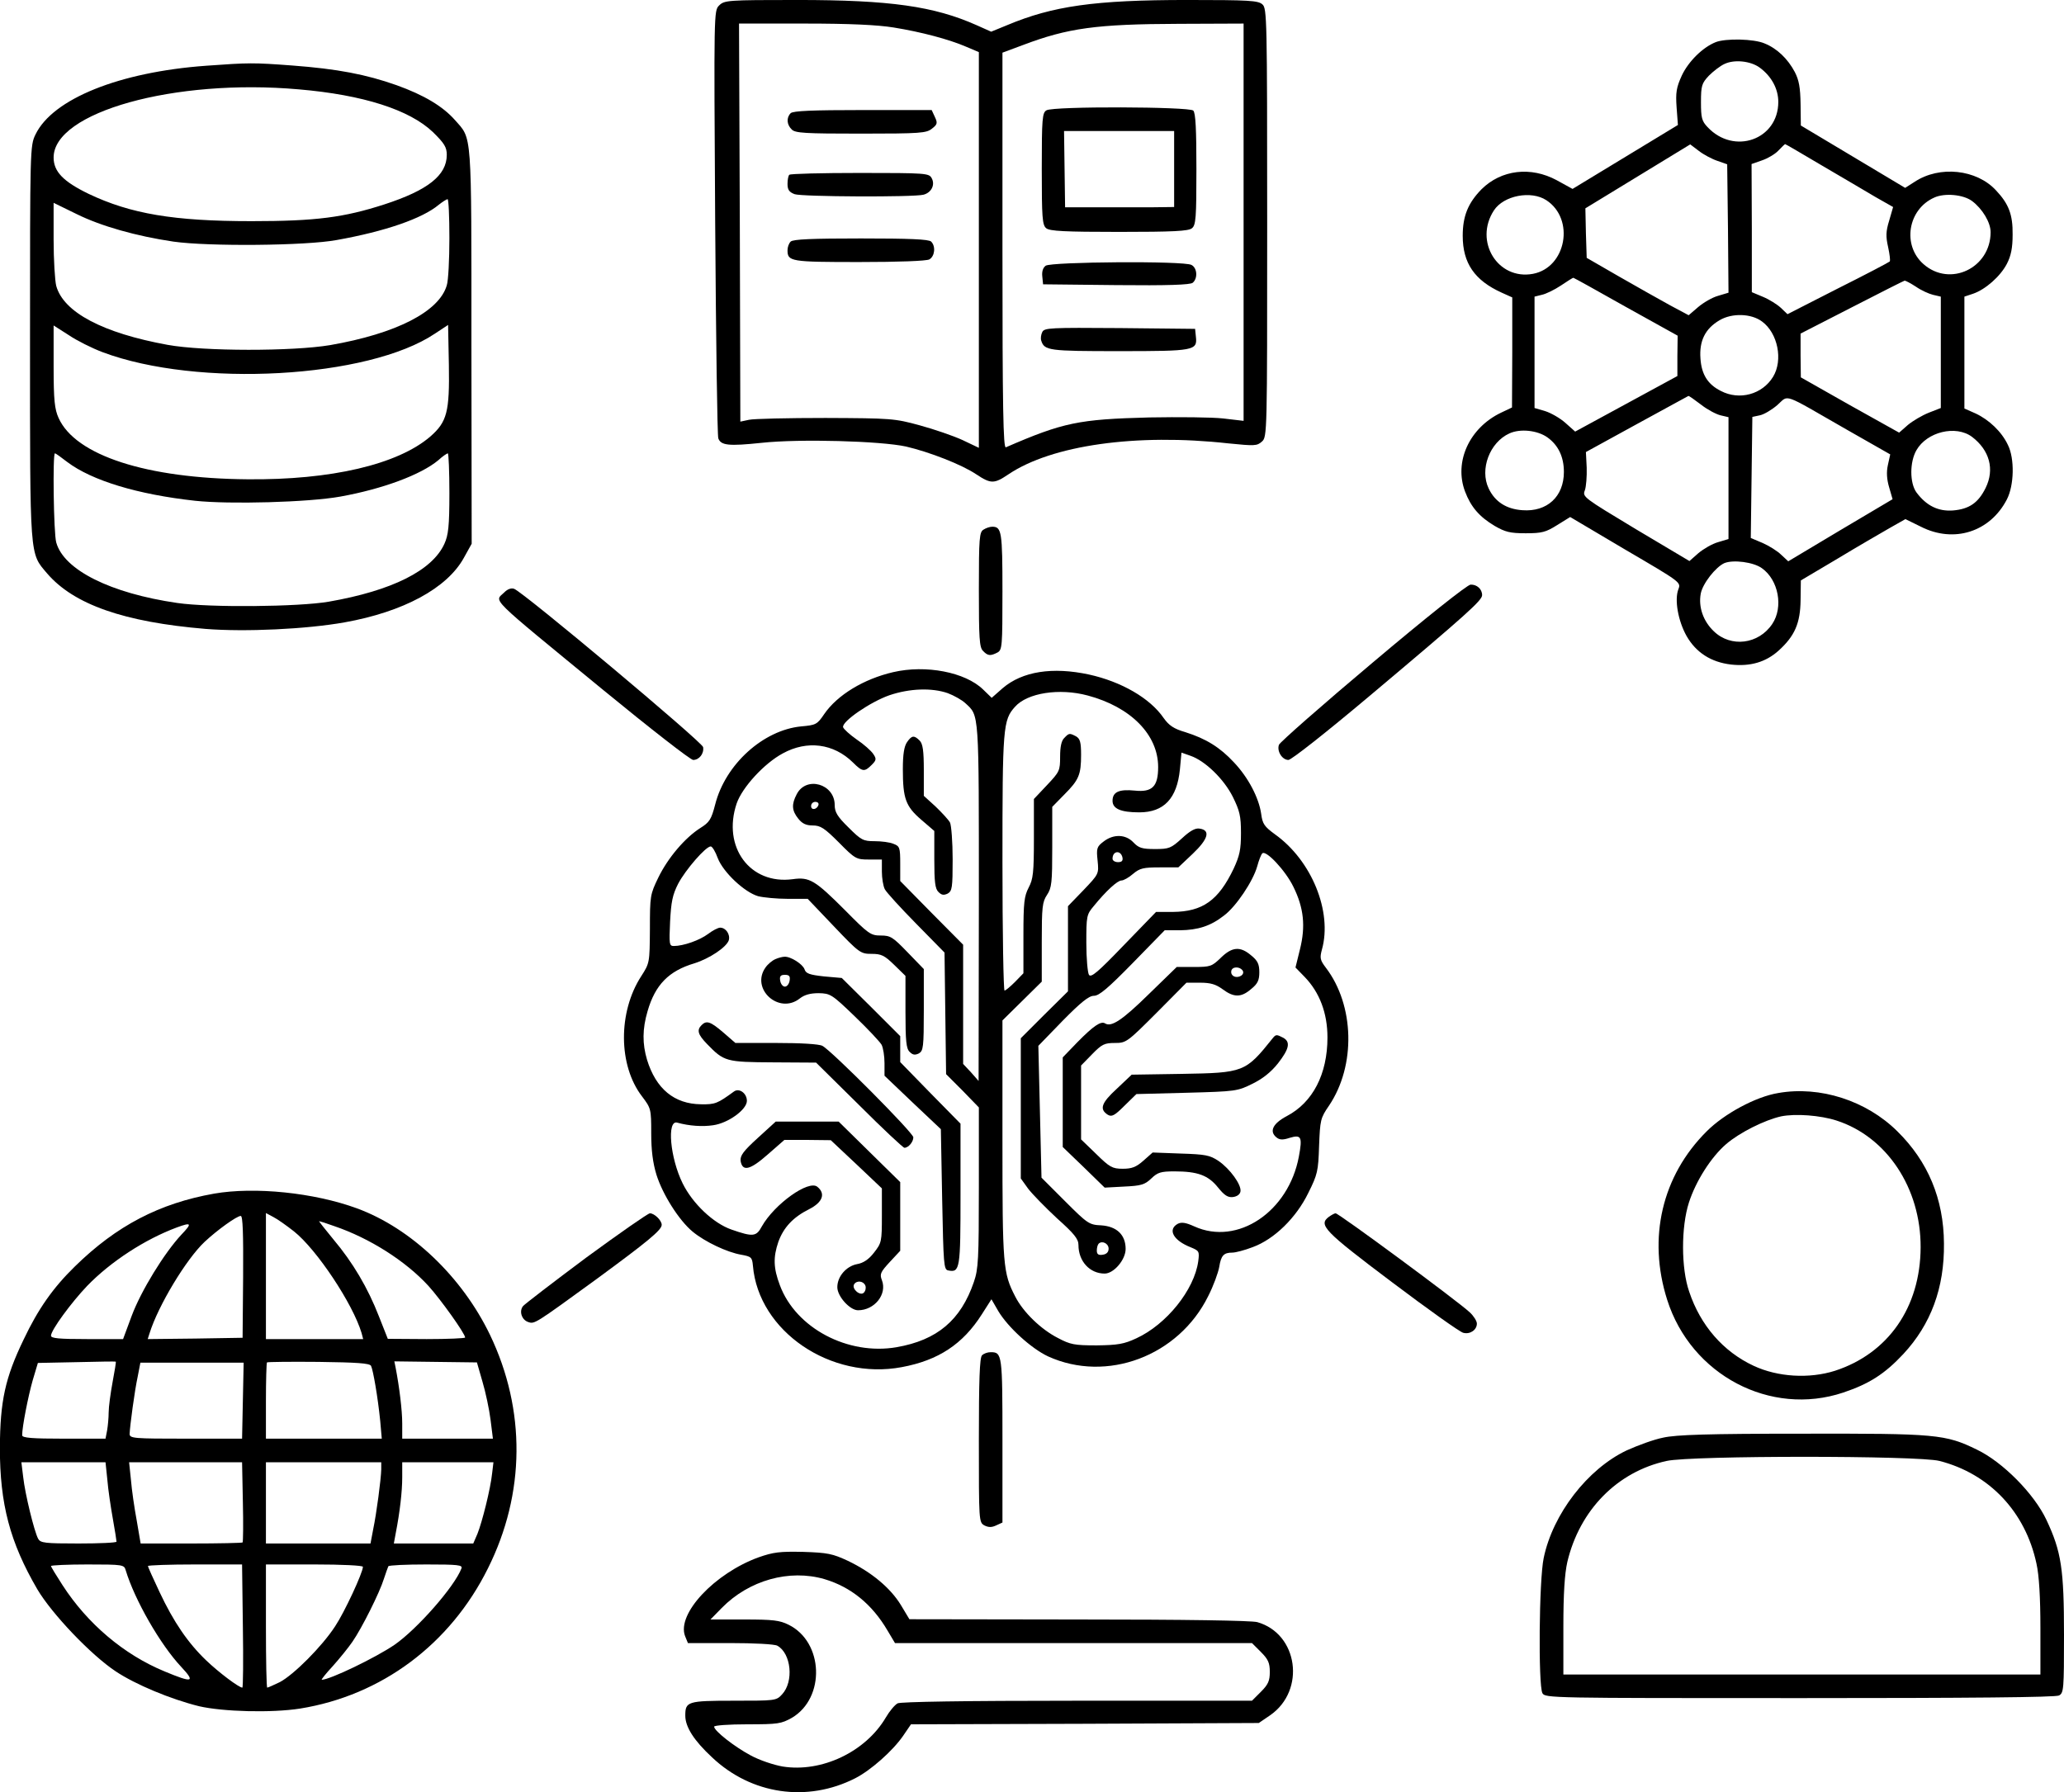 <?xml version="1.0" standalone="no"?>
<!DOCTYPE svg PUBLIC "-//W3C//DTD SVG 20010904//EN"
 "http://www.w3.org/TR/2001/REC-SVG-20010904/DTD/svg10.dtd">
<svg version="1.0" xmlns="http://www.w3.org/2000/svg"
 width="787.454pt" height="683.894pt" viewBox="0 0 787.454 683.894"
 preserveAspectRatio="xMidYMid meet">
<g transform="translate(-133.546,881.994) scale(0.1,-0.1)"
fill="#000000" stroke="none">
<path d="M4079 8799 c-20 -20 -20 -23 -15 -828 3 -445 8 -815 12 -824 10 -27
40 -30 164 -17 147 16 456 7 552 -14 90 -21 213 -69 268 -106 56 -37 68 -37
123 0 165 111 487 157 839 118 100 -10 109 -10 128 7 20 18 20 30 20 835 0
779 -1 818 -18 833 -16 15 -51 17 -288 17 -352 0 -512 -23 -686 -96 l-61 -25
-56 25 c-162 72 -329 96 -683 96 -267 0 -279 -1 -299 -21z m666 -84 c105 -17
211 -45 278 -74 l47 -20 0 -755 0 -755 -63 30 c-35 16 -108 41 -163 56 -95 26
-109 27 -359 28 -143 0 -275 -3 -292 -7 l-33 -7 -2 759 -3 760 250 0 c173 0
278 -5 340 -15z m1335 -743 l0 -758 -77 9 c-43 5 -170 6 -283 4 -269 -7 -328
-19 -547 -114 -10 -4 -13 150 -13 750 l0 756 78 29 c172 65 280 80 595 81
l247 1 0 -758z"/>
<path d="M4352 8388 c-17 -17 -15 -44 4 -62 13 -14 51 -16 264 -16 228 0 250
2 271 19 21 16 22 22 11 45 l-12 26 -263 0 c-191 0 -266 -3 -275 -12z"/>
<path d="M4347 8153 c-4 -3 -7 -19 -7 -35 0 -22 6 -31 27 -39 27 -10 454 -12
492 -2 30 8 45 38 31 63 -10 19 -21 20 -274 20 -144 0 -266 -3 -269 -7z"/>
<path d="M4352 7898 c-7 -7 -12 -21 -12 -33 0 -43 12 -45 273 -45 152 0 256 4
268 10 21 12 25 50 7 68 -9 9 -82 12 -268 12 -186 0 -259 -3 -268 -12z"/>
<path d="M5328 8399 c-16 -9 -18 -31 -18 -223 0 -186 2 -215 17 -227 13 -11
71 -14 278 -14 207 0 265 3 278 14 15 12 17 40 17 225 0 152 -3 215 -12 224
-15 15 -534 17 -560 1z m487 -224 l0 -145 -80 -1 c-44 0 -138 0 -208 0 l-128
0 -2 146 -2 145 210 0 210 0 0 -145z"/>
<path d="M5325 7806 c-11 -8 -15 -23 -13 -41 l3 -30 279 -3 c197 -2 283 1 292
9 20 17 17 57 -5 68 -28 16 -535 12 -556 -3z"/>
<path d="M5312 7553 c-5 -10 -7 -25 -4 -33 12 -38 29 -40 297 -40 287 0 299 2
293 55 l-3 30 -287 3 c-266 2 -288 1 -296 -15z"/>
<path d="M7881 8659 c-50 -20 -104 -74 -129 -127 -21 -46 -24 -65 -20 -122 l5
-67 -201 -122 -201 -122 -60 33 c-100 54 -212 40 -287 -34 -52 -53 -72 -103
-72 -178 0 -104 45 -170 149 -217 l40 -18 0 -210 -1 -210 -42 -20 c-121 -58
-180 -188 -137 -301 22 -58 54 -96 113 -131 40 -23 58 -28 118 -28 62 0 77 4
120 31 l50 31 211 -125 c210 -123 212 -124 202 -150 -16 -41 -1 -122 31 -179
36 -63 93 -100 170 -109 73 -8 132 9 181 53 62 56 83 105 84 193 l1 75 140 83
c76 46 166 98 199 117 l60 34 59 -29 c126 -64 264 -20 328 104 28 54 30 156 4
208 -24 51 -72 96 -123 120 l-43 19 0 214 0 213 33 11 c47 16 104 66 129 114
16 31 22 61 22 112 1 76 -15 117 -63 168 -74 81 -216 96 -311 33 l-36 -23
-199 119 -199 119 -1 82 c-1 63 -6 91 -22 122 -27 51 -68 90 -115 109 -41 18
-149 20 -187 5z m168 -97 c45 -33 71 -81 71 -131 0 -144 -169 -204 -270 -96
-22 23 -25 36 -25 95 0 63 3 72 30 101 17 17 44 38 60 45 38 18 100 11 134
-14z m-161 -356 l37 -13 3 -245 2 -245 -40 -12 c-22 -6 -56 -26 -76 -43 l-36
-31 -71 38 c-40 22 -127 71 -195 110 l-123 71 -3 94 -2 95 200 122 200 122 33
-25 c18 -14 50 -31 71 -38z m399 -18 c76 -44 168 -99 204 -120 l67 -38 -15
-52 c-13 -42 -13 -61 -4 -101 6 -28 9 -52 6 -55 -3 -3 -92 -50 -198 -103
l-192 -98 -25 24 c-14 13 -44 32 -68 42 l-43 18 0 245 -1 244 40 14 c21 7 50
24 62 37 13 14 25 25 26 25 2 0 65 -37 141 -82z m-1052 -132 c110 -72 76 -257
-51 -281 -134 -25 -226 124 -149 242 37 57 142 77 200 39z m1624 -3 c40 -30
71 -82 71 -119 0 -137 -155 -211 -256 -122 -82 72 -60 209 41 254 39 18 110
12 144 -13z m-1321 -404 l198 -110 -1 -77 0 -77 -195 -106 -195 -106 -37 33
c-20 18 -55 38 -77 45 l-41 12 0 213 0 212 28 7 c15 3 48 19 72 35 25 17 46
30 48 30 2 0 92 -50 200 -111z m1107 77 c20 -14 49 -27 65 -31 l30 -7 0 -212
0 -213 -46 -18 c-25 -10 -61 -31 -80 -47 l-33 -29 -188 105 -187 106 -1 83 0
84 195 100 c107 55 198 101 202 102 4 0 23 -10 43 -23z m-587 -133 c60 -44 81
-147 42 -211 -41 -67 -128 -91 -199 -54 -50 25 -74 63 -78 124 -5 67 18 114
73 146 47 28 121 26 162 -5z m-233 -317 c24 -19 58 -37 75 -41 l30 -7 0 -232
0 -233 -40 -12 c-22 -6 -56 -26 -75 -42 l-34 -30 -205 122 c-199 120 -204 123
-194 148 5 14 8 53 7 86 l-3 60 195 107 c107 58 195 107 196 107 2 1 23 -14
48 -33z m557 -96 l165 -94 -9 -41 c-6 -27 -4 -55 5 -85 l13 -45 -199 -118
-199 -119 -27 25 c-14 14 -46 34 -71 45 l-45 19 3 231 3 231 28 6 c16 3 46 21
67 39 46 40 13 51 266 -94z m-1143 -29 c42 -30 63 -75 63 -132 0 -94 -64 -153
-158 -146 -61 4 -105 32 -129 83 -35 73 4 176 79 210 41 19 107 12 145 -15z
m1620 2 c67 -51 87 -124 52 -195 -28 -57 -63 -81 -125 -86 -56 -4 -101 18
-139 69 -26 36 -26 116 0 161 40 70 150 97 212 51z m-802 -501 c64 -45 83
-149 40 -213 -52 -78 -158 -91 -223 -28 -41 39 -59 93 -50 143 7 39 57 102 90
117 34 14 111 4 143 -19z"/>
<path d="M2121 8569 c-330 -24 -584 -126 -650 -262 -21 -43 -21 -53 -21 -793
0 -832 -2 -803 65 -882 102 -119 294 -186 605 -212 151 -12 384 -1 530 25 224
40 391 130 455 246 l30 54 -1 755 c0 831 3 787 -63 862 -46 52 -117 95 -223
133 -116 41 -225 62 -398 75 -148 11 -163 11 -329 -1z m354 -90 c246 -21 423
-78 512 -163 44 -43 53 -58 53 -87 0 -78 -72 -135 -238 -189 -155 -50 -261
-64 -507 -64 -297 0 -461 28 -621 104 -97 47 -134 85 -134 139 0 173 461 302
935 260z m575 -567 c0 -81 -4 -163 -10 -181 -29 -100 -192 -184 -445 -228
-143 -24 -482 -24 -620 1 -247 45 -397 124 -425 225 -5 20 -10 99 -10 177 l0
140 88 -43 c93 -46 227 -84 369 -105 133 -19 505 -16 623 6 185 33 327 82 390
135 14 11 28 20 33 21 4 0 7 -66 7 -148z m-1323 -436 c362 -136 1014 -100
1268 71 l50 33 3 -152 c3 -180 -7 -218 -71 -274 -125 -107 -379 -166 -697
-163 -385 3 -657 91 -721 234 -15 33 -19 67 -19 197 l0 156 58 -37 c31 -21 89
-50 129 -65z m-135 -419 c94 -71 269 -124 488 -148 131 -14 432 -6 554 16 161
29 307 83 374 139 16 15 33 26 36 26 3 0 6 -69 6 -152 0 -126 -4 -160 -19
-193 -46 -102 -200 -179 -441 -221 -116 -20 -454 -23 -578 -5 -255 37 -433
126 -462 231 -10 35 -14 340 -5 340 3 0 24 -15 47 -33z"/>
<path d="M5088 6799 c-16 -9 -18 -31 -18 -229 0 -185 2 -221 16 -234 18 -19
28 -20 55 -6 18 10 19 23 19 233 0 228 -3 247 -39 247 -9 0 -24 -5 -33 -11z"/>
<path d="M6573 6292 c-194 -163 -355 -305 -358 -314 -9 -24 12 -58 36 -58 11
0 143 104 307 242 377 317 432 367 432 387 0 23 -20 41 -44 40 -12 0 -173
-128 -373 -297z"/>
<path d="M3260 6560 c-38 -38 -71 -5 378 -374 178 -146 332 -266 342 -266 23
0 42 24 38 49 -3 19 -684 590 -721 604 -11 4 -25 -1 -37 -13z"/>
<path d="M4743 6255 c-112 -26 -213 -87 -263 -160 -27 -40 -32 -42 -88 -47
-144 -14 -289 -144 -328 -298 -15 -58 -22 -68 -57 -90 -58 -37 -123 -113 -160
-189 -31 -64 -32 -70 -32 -196 -1 -129 -1 -130 -33 -180 -89 -137 -88 -341 3
-459 34 -45 35 -48 35 -140 0 -66 6 -113 20 -159 24 -76 86 -174 138 -217 47
-39 132 -79 185 -88 39 -7 42 -10 45 -42 21 -250 297 -438 568 -387 140 26
233 88 305 201 l37 58 26 -45 c37 -62 126 -143 190 -173 224 -102 498 1 611
230 20 39 38 89 42 111 7 44 17 55 50 55 12 0 47 9 78 21 82 30 166 112 212
207 35 70 38 83 41 179 4 99 5 106 38 154 103 153 97 383 -12 526 -22 29 -24
37 -15 70 40 144 -39 339 -179 439 -41 30 -48 40 -53 79 -9 61 -49 138 -104
196 -53 57 -106 90 -185 115 -45 13 -63 26 -83 54 -52 76 -162 139 -285 166
-139 30 -254 12 -329 -52 l-42 -37 -33 32 c-68 66 -218 95 -343 66z m208 -80
c24 -9 54 -26 67 -38 54 -50 52 -24 52 -759 l-1 -683 -29 33 -30 32 0 228 0
227 -120 121 -120 122 0 66 c0 62 -2 67 -26 76 -14 6 -46 10 -72 10 -43 0 -51
4 -99 52 -43 42 -53 59 -53 86 0 81 -109 112 -145 41 -20 -38 -19 -62 6 -93
15 -19 30 -26 55 -26 30 0 45 -10 100 -65 62 -63 67 -65 114 -65 l50 0 0 -46
c0 -25 5 -55 11 -67 6 -12 60 -71 120 -132 l108 -110 3 -232 3 -232 63 -63 62
-64 0 -305 c0 -274 -2 -312 -19 -361 -50 -146 -140 -222 -295 -249 -186 -32
-384 73 -445 236 -25 66 -26 107 -6 166 20 55 56 94 118 125 51 26 63 59 31
85 -33 28 -164 -66 -212 -151 -21 -39 -33 -41 -116 -12 -69 24 -148 99 -186
176 -48 97 -61 243 -21 232 47 -13 97 -16 137 -10 58 8 129 60 129 93 0 29
-29 50 -49 36 -63 -46 -72 -50 -126 -49 -102 1 -172 59 -206 170 -18 61 -18
117 2 185 29 101 81 154 179 183 57 18 122 61 131 88 6 22 -11 48 -33 48 -8 0
-29 -11 -46 -24 -32 -24 -94 -46 -131 -46 -17 0 -18 7 -14 93 4 75 9 102 31
145 28 53 105 142 124 142 6 0 18 -20 27 -45 21 -54 102 -130 154 -145 20 -5
71 -10 113 -10 l76 0 100 -105 c97 -102 102 -105 144 -105 37 0 49 -6 86 -42
l43 -42 0 -137 c0 -112 3 -141 16 -153 12 -12 20 -13 35 -6 17 10 19 23 19
166 l0 156 -62 64 c-56 58 -65 64 -102 64 -39 0 -47 6 -136 96 -115 115 -136
128 -200 119 -163 -22 -270 123 -214 289 21 61 105 153 176 191 93 51 194 38
268 -35 36 -36 44 -36 71 -9 18 18 19 23 6 42 -8 12 -36 37 -63 55 -27 19 -50
40 -52 47 -5 22 105 97 177 122 77 26 161 29 222 8z m534 -9 c165 -44 269
-150 269 -273 0 -74 -22 -97 -89 -90 -60 6 -85 -5 -85 -39 0 -30 31 -44 102
-44 94 0 144 53 155 164 l6 64 34 -12 c56 -19 128 -89 162 -157 26 -53 31 -73
31 -138 0 -63 -5 -86 -28 -136 -58 -121 -118 -164 -232 -165 l-64 0 -123 -127
c-99 -103 -125 -125 -133 -113 -5 8 -10 63 -10 122 0 102 1 108 28 140 48 59
91 98 106 98 8 0 28 11 44 25 26 22 40 25 102 25 l71 0 55 52 c59 56 69 90 26
96 -16 3 -37 -9 -67 -37 -42 -38 -49 -41 -103 -41 -49 0 -62 4 -82 25 -30 32
-77 33 -115 3 -25 -19 -27 -26 -22 -72 5 -51 5 -51 -54 -113 l-59 -61 0 -162
0 -163 -90 -89 -90 -90 0 -267 0 -268 28 -39 c16 -21 66 -72 110 -113 66 -59
82 -79 82 -102 0 -62 43 -109 100 -109 35 0 80 53 80 94 0 54 -34 86 -93 90
-46 2 -52 6 -138 92 l-90 90 -6 252 -6 251 93 96 c70 71 100 95 119 95 20 0
54 29 148 125 l122 125 58 0 c69 1 117 16 168 56 46 34 111 131 127 188 6 23
15 45 19 49 13 16 89 -65 119 -127 40 -81 47 -151 25 -239 l-17 -69 35 -36
c57 -59 87 -138 87 -231 0 -140 -56 -248 -155 -300 -53 -28 -68 -58 -40 -81
12 -10 24 -11 51 -2 44 13 49 4 35 -71 -39 -211 -234 -342 -399 -267 -33 15
-49 17 -63 10 -40 -22 -17 -64 50 -90 31 -13 33 -15 28 -53 -15 -109 -121
-241 -236 -294 -47 -22 -71 -26 -151 -27 -85 0 -101 3 -148 28 -65 33 -133 99
-163 158 -47 91 -49 116 -49 598 l0 456 75 74 75 74 0 151 c0 133 2 153 20
180 18 27 20 47 20 183 l0 153 46 47 c56 56 64 76 64 152 0 48 -4 61 -19 70
-25 13 -27 13 -45 -6 -11 -10 -16 -34 -16 -71 0 -54 -2 -58 -50 -109 l-50 -53
0 -150 c0 -132 -3 -156 -20 -188 -17 -33 -20 -57 -20 -182 l0 -145 -32 -33
c-18 -18 -36 -33 -40 -33 -4 0 -8 220 -8 489 0 517 2 543 48 594 47 53 169 72
277 43z m-1027 -418 c-6 -18 -28 -21 -28 -4 0 9 7 16 16 16 9 0 14 -5 12 -12z
m1160 -201 c2 -12 -3 -17 -17 -17 -12 0 -21 6 -21 13 0 31 32 34 38 4z m-53
-1492 c0 -13 -8 -21 -22 -23 -17 -3 -23 2 -23 16 0 10 3 22 7 26 13 13 38 1
38 -19z"/>
<path d="M4796 5988 c-11 -16 -16 -46 -16 -103 0 -113 11 -142 70 -193 l50
-43 0 -109 c0 -85 3 -112 16 -124 12 -12 20 -13 35 -6 17 10 19 22 19 131 0
66 -5 129 -10 140 -6 11 -31 38 -55 61 l-45 41 0 98 c0 75 -4 101 -16 113 -21
21 -30 20 -48 -6z"/>
<path d="M4294 5160 c-12 -5 -29 -19 -38 -32 -58 -82 52 -181 131 -118 18 14
40 20 72 20 44 -1 50 -4 137 -88 50 -48 96 -97 103 -109 6 -12 11 -43 11 -70
l0 -48 107 -102 108 -102 5 -268 c5 -248 6 -268 23 -271 45 -9 47 5 47 290 l0
270 -115 117 -115 118 0 49 0 50 -111 111 -112 111 -68 6 c-55 6 -69 11 -74
27 -7 20 -54 50 -77 48 -7 0 -23 -4 -34 -9z m54 -82 c-2 -13 -10 -23 -18 -23
-8 0 -16 10 -18 23 -3 17 2 22 18 22 16 0 21 -5 18 -22z"/>
<path d="M4012 4908 c-19 -19 -14 -36 21 -72 65 -67 72 -69 252 -70 l164 -1
164 -162 c90 -90 168 -163 173 -163 15 0 34 22 34 40 0 17 -312 331 -347 349
-13 7 -83 11 -177 11 l-155 0 -46 40 c-49 42 -64 47 -83 28z"/>
<path d="M4226 4477 c-55 -50 -67 -67 -65 -87 7 -42 36 -35 103 24 l64 56 89
0 88 -1 98 -92 97 -92 0 -104 c0 -99 -1 -104 -30 -141 -20 -26 -41 -40 -65
-44 -41 -8 -75 -47 -75 -88 0 -35 48 -88 79 -88 63 0 112 61 91 115 -9 23 -5
31 30 69 l40 43 0 131 0 131 -117 115 -118 116 -120 0 -120 0 -69 -63z m411
-563 c3 -8 1 -20 -6 -27 -14 -14 -47 15 -37 32 10 16 36 13 43 -5z"/>
<path d="M5993 5165 c-34 -33 -40 -35 -102 -35 l-66 0 -108 -105 c-100 -98
-142 -126 -166 -110 -16 9 -44 -10 -105 -72 l-56 -58 0 -171 0 -171 80 -77 80
-78 74 4 c65 3 79 7 104 31 24 23 36 27 88 27 89 0 129 -15 166 -61 25 -31 38
-39 57 -37 16 2 27 10 29 21 5 25 -40 87 -84 117 -33 22 -50 25 -144 28 l-107
4 -35 -31 c-28 -25 -45 -31 -79 -31 -40 0 -50 6 -101 56 l-58 56 0 141 0 141
42 43 c37 38 47 43 87 43 43 0 47 3 159 115 l114 115 52 0 c40 0 60 -6 86 -25
43 -32 71 -32 109 1 25 20 31 34 31 64 0 30 -6 44 -31 64 -42 36 -73 33 -116
-9z m85 -52 c5 -17 -26 -29 -40 -15 -6 6 -7 15 -3 22 9 14 37 9 43 -7z"/>
<path d="M6191 4858 c-104 -130 -110 -132 -347 -136 l-191 -3 -57 -54 c-59
-54 -67 -78 -34 -99 15 -9 26 -3 63 34 l46 45 192 5 c186 5 194 6 250 34 39
19 71 44 98 78 43 55 49 82 20 98 -25 13 -28 13 -40 -2z"/>
<path d="M8120 4649 c-86 -14 -206 -79 -273 -146 -171 -170 -226 -407 -151
-643 91 -287 394 -447 672 -354 98 33 157 70 229 147 105 113 157 252 155 422
-1 170 -61 313 -178 428 -118 117 -295 174 -454 146z m222 -105 c192 -62 322
-258 321 -484 -1 -229 -124 -405 -327 -471 -98 -31 -218 -24 -310 19 -116 54
-203 154 -246 283 -31 89 -31 247 -1 340 26 81 84 173 142 223 51 44 147 92
210 106 55 11 149 4 211 -16z"/>
<path d="M2152 4265 c-208 -37 -372 -122 -531 -278 -83 -81 -140 -162 -195
-278 -71 -147 -90 -235 -91 -414 0 -214 38 -360 143 -540 55 -93 204 -250 299
-313 75 -50 209 -106 318 -133 91 -21 276 -26 385 -9 311 50 573 245 717 535
143 286 145 605 8 891 -107 222 -301 407 -508 483 -164 60 -390 83 -545 56z
m305 -144 c87 -69 225 -277 258 -388 l6 -23 -185 0 -186 0 0 240 0 241 28 -15
c16 -8 51 -33 79 -55z m-194 -173 l-2 -233 -181 -3 -181 -2 7 22 c33 106 140
283 210 349 48 45 123 99 138 99 8 0 10 -69 9 -232z m348 193 c135 -46 272
-133 359 -228 47 -52 140 -182 140 -197 0 -3 -66 -6 -147 -6 l-148 1 -34 86
c-42 108 -99 205 -174 294 -31 38 -56 69 -54 69 2 0 28 -8 58 -19z m-584 -33
c-65 -70 -153 -213 -189 -309 l-33 -89 -137 0 c-109 0 -138 3 -138 13 0 21 77
126 138 190 90 93 221 178 342 223 57 21 59 16 17 -28z m-262 -562 c-8 -43
-15 -95 -15 -116 0 -20 -3 -52 -6 -69 l-6 -31 -159 0 c-121 0 -159 3 -159 13
0 33 23 149 40 209 l20 67 148 3 c81 2 148 3 149 2 2 0 -4 -35 -12 -78z m986
62 c8 -16 26 -120 35 -210 l6 -68 -221 0 -221 0 0 143 c0 79 2 146 4 148 2 2
91 3 197 2 146 -2 194 -5 200 -15z m425 -60 c12 -40 26 -106 31 -146 l9 -72
-173 0 -173 0 0 58 c0 51 -11 139 -25 212 l-5 25 157 -2 158 -2 21 -73z m-914
-73 l-3 -145 -215 0 c-197 0 -214 1 -214 18 1 30 19 165 31 220 l10 52 197 0
197 0 -3 -145z m-517 -302 c3 -38 13 -104 21 -149 8 -44 14 -84 14 -87 0 -4
-65 -7 -145 -7 -129 0 -145 2 -154 18 -15 28 -50 171 -57 235 l-7 57 161 0
160 0 7 -67z m517 -84 c2 -83 1 -153 -1 -155 -2 -2 -91 -4 -196 -4 l-193 0
-15 88 c-9 48 -19 117 -22 155 l-7 67 216 0 215 0 3 -151z m528 124 c-1 -39
-18 -168 -31 -230 l-10 -53 -200 0 -199 0 0 155 0 155 220 0 220 0 0 -27z
m423 -15 c-6 -59 -38 -186 -56 -231 l-16 -37 -152 0 -151 0 7 38 c16 82 25
160 25 215 l0 57 174 0 174 0 -5 -42z m-1398 -370 c34 -113 132 -284 212 -369
55 -59 44 -62 -64 -17 -155 64 -294 182 -389 329 -24 37 -44 70 -44 73 0 3 63
6 139 6 136 0 140 -1 146 -22z m447 -213 c2 -129 1 -235 -2 -235 -13 0 -90 58
-138 104 -69 66 -124 146 -178 261 -24 51 -44 95 -44 99 0 3 81 6 180 6 l179
0 3 -235z m458 226 c0 -22 -70 -173 -106 -227 -50 -77 -158 -185 -211 -213
-23 -11 -45 -21 -48 -21 -3 0 -5 106 -5 235 l0 235 185 0 c106 0 185 -4 185
-9z m376 -6 c-26 -69 -169 -232 -256 -292 -72 -49 -246 -133 -277 -133 -3 0
16 24 42 52 26 29 60 71 75 93 36 52 104 188 120 240 7 22 15 43 17 48 2 4 67
7 145 7 121 0 139 -2 134 -15z"/>
<path d="M3572 4021 c-126 -94 -234 -177 -241 -185 -16 -20 -5 -53 20 -61 24
-8 24 -8 259 163 196 144 250 188 250 208 0 17 -28 44 -45 44 -7 0 -116 -76
-243 -169z"/>
<path d="M6406 4177 c-42 -31 -20 -54 239 -249 138 -104 260 -191 273 -194 26
-7 52 11 52 35 0 10 -12 29 -27 43 -50 46 -500 378 -512 378 -4 0 -15 -6 -25
-13z"/>
<path d="M5082 3648 c-9 -9 -12 -95 -12 -325 0 -308 0 -312 21 -324 16 -8 28
-8 45 0 l24 11 0 313 c0 329 -1 337 -45 337 -12 0 -26 -5 -33 -12z"/>
<path d="M7681 3334 c-36 -7 -98 -30 -140 -49 -149 -71 -281 -242 -316 -410
-18 -84 -21 -485 -5 -516 10 -19 32 -19 981 -19 650 0 977 3 990 10 18 10 19
23 19 231 0 251 -10 318 -67 439 -47 100 -167 221 -265 268 -121 59 -154 62
-668 61 -358 0 -480 -4 -529 -15z m1054 -89 c191 -49 328 -195 370 -392 10
-44 15 -130 15 -245 l0 -178 -910 0 -910 0 0 183 c0 127 5 201 15 246 47 199
191 345 379 386 95 21 960 21 1041 0z"/>
<path d="M4229 2877 c-167 -61 -312 -215 -280 -300 l11 -27 160 0 c92 0 170
-4 181 -10 53 -29 64 -137 18 -186 -22 -24 -26 -24 -184 -24 -177 0 -185 -3
-185 -57 0 -43 33 -95 102 -159 150 -142 363 -173 546 -80 59 30 143 104 183
162 l30 44 663 2 664 3 44 30 c136 95 106 311 -50 355 -24 6 -270 10 -682 10
l-645 1 -33 55 c-40 65 -112 125 -202 168 -58 27 -77 31 -170 34 -90 2 -114
-1 -171 -21z m252 -83 c101 -30 182 -96 241 -197 l28 -47 681 0 681 0 34 -34
c28 -28 34 -42 34 -76 0 -34 -6 -48 -34 -76 l-34 -34 -667 0 c-433 0 -673 -4
-685 -10 -11 -6 -31 -30 -45 -54 -77 -131 -245 -211 -394 -187 -34 6 -88 24
-121 42 -62 33 -140 94 -140 110 0 5 56 9 127 9 117 0 129 2 170 25 128 76
121 289 -13 355 -34 17 -60 20 -169 20 l-129 0 43 44 c104 106 258 149 392
110z"/>
</g>
</svg>
